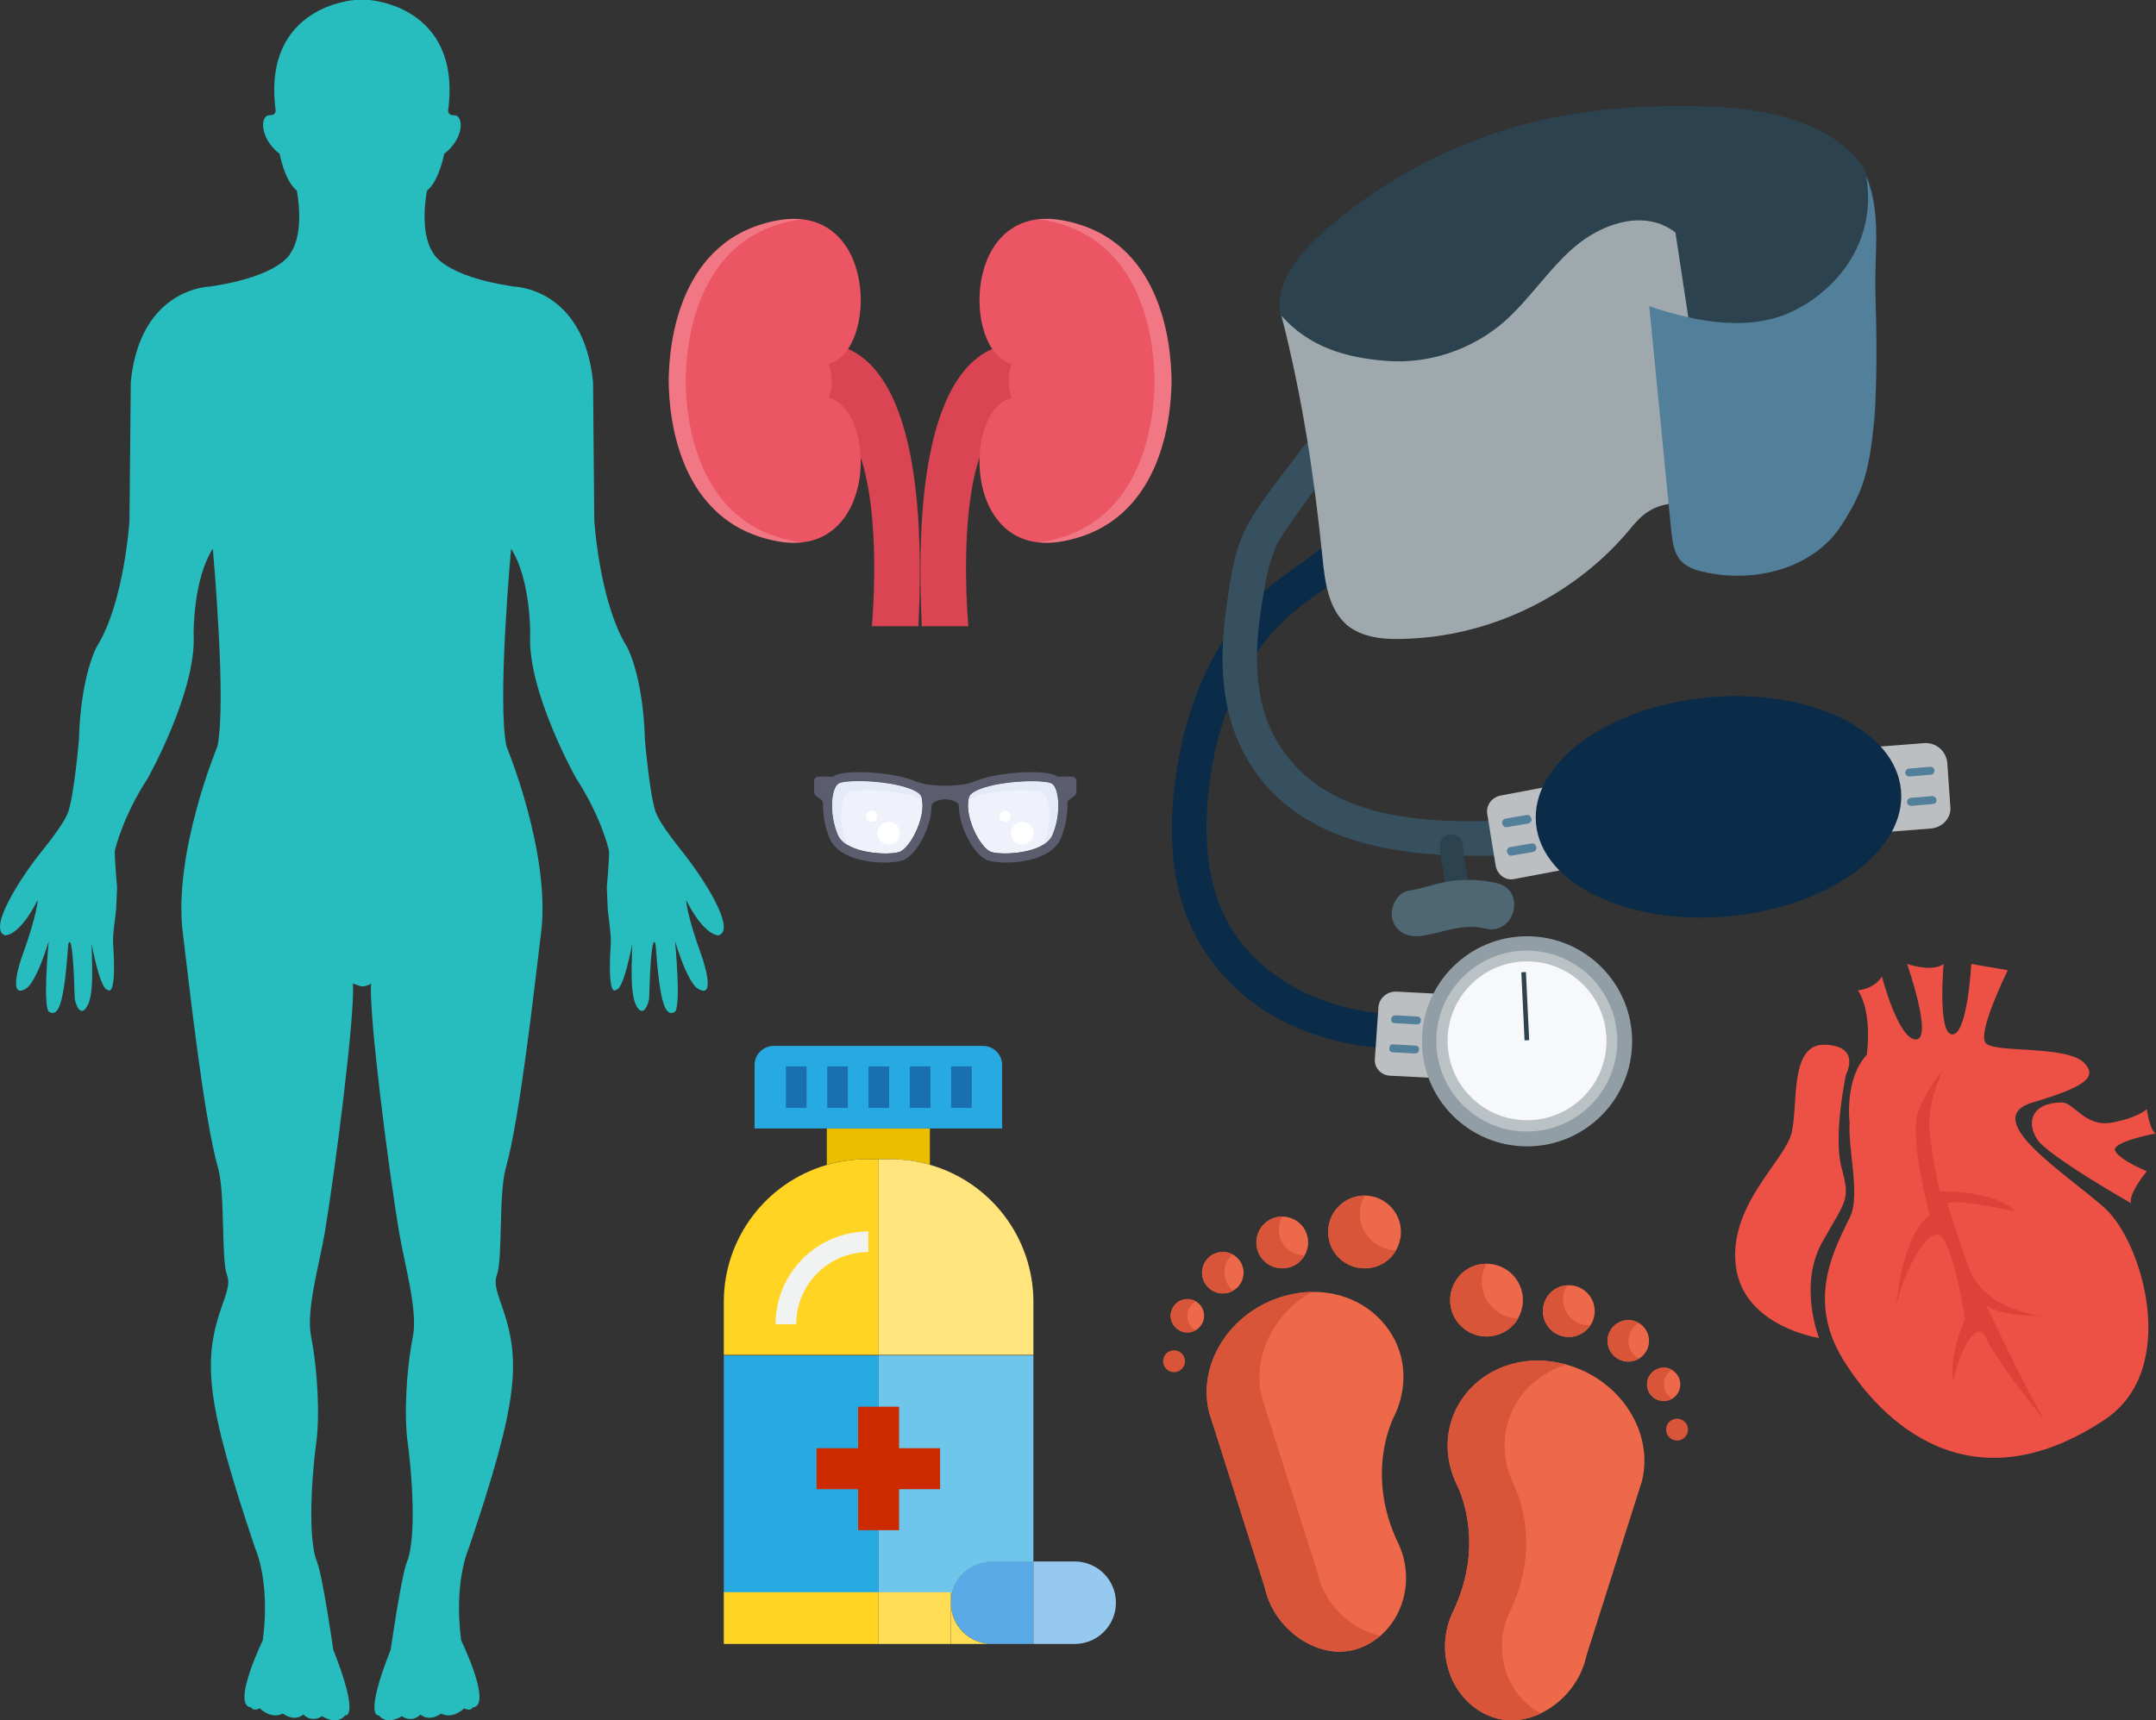 <?xml version="1.0" encoding="UTF-8"?>
<svg width="4206px" height="3357px" viewBox="0 0 4206 3357" version="1.1" xmlns="http://www.w3.org/2000/svg" xmlns:xlink="http://www.w3.org/1999/xlink">
    <rect x="0" y="0" width="4206" height="3357" fill="#333333" stroke="none"/>
    <!-- Generator: Sketch 52.2 (67145) - http://www.bohemiancoding.com/sketch -->
    <title>Complications</title>
    <desc>Created with Sketch.</desc>
    <g id="Page-1" stroke="none" stroke-width="1" fill="none" fill-rule="evenodd">
        <g id="Complications">
            <g id="-" fill="#27BCBD">
                <path d="M723.939,1919.252 C718.993,1977.5 758.527,2285.81 778.929,2406.7 C788.642,2463.972 815.274,2557.283 805.692,2606.827 C792.009,2675.879 788.056,2765.236 795.589,2817.269 C800.339,2848.867 815.291,2994.601 793.897,3047.904 C782.703,3075.856 762.188,3219.102 762.188,3219.102 C708.743,3354.049 738.907,3347.411 738.907,3347.411 C755.452,3367.717 783.793,3349.005 783.793,3349.005 C805.383,3362.77 820.334,3345.735 820.334,3345.735 C838.865,3361.078 860.47,3343.848 860.47,3343.848 C883.752,3355.937 905.341,3333.646 905.341,3333.646 C918.714,3340.382 921.984,3331.873 921.984,3331.873 C962.104,3329.302 899.598,3200.895 899.598,3200.895 C884.63,3085.57 914.452,3021.383 914.452,3021.383 C1012.132,2731.686 1017.094,2654.808 978.048,2545.633 C967.05,2514.117 964.268,2501.638 969.328,2487.954 C981.025,2456.373 972.5,2329.35 986.769,2278.911 C1014.296,2181.63 1041.449,1934.92 1055.604,1819.806 C1074.622,1664.749 988.233,1456.844 988.233,1456.844 C969.312,1372.238 997.051,1070.794 997.051,1070.794 C1035.788,1131.076 1034.307,1237.485 1034.307,1237.485 C1028.158,1349.085 1124.455,1519.648 1124.455,1519.648 C1170.725,1590.132 1188.247,1657.004 1188.247,1661.966 C1188.247,1682.272 1183.805,1731.425 1183.805,1731.425 L1185.579,1774.233 C1186.376,1785.134 1192.509,1822.67 1191.517,1840.812 C1184.293,1952.46 1202.027,1931.455 1202.027,1931.455 C1216.995,1931.455 1233.443,1841.609 1233.443,1841.609 C1233.443,1864.778 1227.781,1934.139 1240.276,1960.302 C1255.227,1991.509 1266.225,1954.949 1266.421,1947.611 C1270.374,1805.456 1278.915,1842.699 1278.915,1842.699 C1287.229,1958.024 1297.446,1984.073 1315.765,1975.06 C1329.643,1968.437 1316.953,1836.663 1316.953,1836.663 C1340.722,1914.94 1358.749,1927.403 1358.749,1927.403 C1397.974,1954.949 1373.716,1878.868 1368.266,1863.802 C1339.242,1783.751 1338.347,1756.01 1338.347,1756.01 C1374.611,1827.942 1401.943,1825.273 1401.943,1825.273 C1437.313,1813.982 1371.032,1712.128 1332.197,1663.333 C1312.381,1638.472 1286.822,1605.182 1279.404,1585.414 C1267.315,1551.929 1258.188,1444.283 1258.188,1444.283 C1254.528,1317.26 1223.128,1262.086 1223.128,1262.086 C1169.44,1176.146 1159.336,1015.832 1159.336,1015.832 L1156.961,745.173 C1138.138,560.551 1002.11,559.217 1002.11,559.217 C864.619,538.749 845.486,494.33 845.486,494.33 C816.364,452.417 833.008,372.074 833.008,372.074 C857.168,352.419 866.49,300.24 866.49,300.24 C906.61,269.472 904.641,224.452 886.111,224.94 C871.241,225.33 874.608,213.013 874.608,213.013 C899.696,10.348 719.79,0 719.79,0 L692.328,0 C692.328,0 512.341,10.348 537.396,212.965 C537.396,212.965 540.763,225.298 525.763,224.891 C507.281,224.403 505.557,269.423 545.53,300.191 C545.53,300.191 554.836,352.354 579.012,372.025 C579.012,372.025 595.656,452.369 566.534,494.281 C566.534,494.281 547.466,538.7 409.91,559.168 C409.91,559.168 273.655,560.502 255.124,745.124 L252.554,1015.783 C252.554,1015.783 242.646,1176.097 188.746,1262.037 C188.746,1262.037 157.492,1317.227 153.881,1444.235 C153.881,1444.235 144.721,1551.88 132.682,1585.365 C125.344,1605.036 99.802,1638.325 79.823,1663.284 C40.647,1711.982 -25.195,1813.624 10.028,1825.224 C10.028,1825.224 37.507,1827.893 73.624,1755.961 C73.624,1755.961 72.876,1783.507 43.901,1863.753 C38.206,1878.624 13.981,1954.705 53.223,1927.354 C53.223,1927.354 71.396,1914.875 95.018,1836.614 C95.018,1836.614 82.345,1968.389 96.45,1975.011 C114.883,1984.041 124.938,1957.975 133.251,1842.65 C133.251,1842.65 141.776,1805.407 145.73,1947.562 C145.925,1954.9 156.679,1991.46 171.695,1960.253 C184.369,1934.09 178.675,1864.843 178.675,1841.56 C178.675,1841.56 194.928,1931.406 210.123,1931.406 C210.123,1931.406 228.003,1952.411 220.666,1840.763 C219.478,1822.524 225.872,1785.085 226.669,1774.184 L228.394,1731.376 C228.394,1731.376 223.936,1682.337 223.936,1661.917 C223.936,1656.857 241.474,1590.083 287.728,1519.599 C287.728,1519.599 383.928,1348.954 377.729,1237.436 C377.729,1237.436 376.395,1131.027 415.132,1070.745 C415.132,1070.745 442.627,1372.172 423.999,1456.795 C423.999,1456.795 337.463,1664.7 356.547,1819.758 C370.603,1935.181 397.708,2181.565 425.301,2278.862 C439.715,2329.203 431.19,2456.194 442.741,2487.906 C447.947,2501.687 445.214,2514.378 434.021,2545.585 C395.186,2654.76 400.132,2731.654 497.813,3021.334 C497.813,3021.334 527.878,3085.521 512.683,3200.846 C512.683,3200.846 450.274,3329.253 490.247,3331.824 C490.247,3331.824 493.371,3340.333 506.891,3333.597 C506.891,3333.597 528.48,3355.888 551.81,3343.799 C551.81,3343.799 573.416,3361.046 591.881,3345.686 C591.881,3345.686 606.686,3362.721 628.276,3348.957 C628.276,3348.957 656.617,3368.074 673.455,3347.362 C673.455,3347.362 703.374,3354 650.109,3219.053 C650.109,3219.053 629.707,3075.986 618.465,3047.855 C597.022,2994.569 612.169,2848.525 616.741,2817.22 C624.111,2764.895 620.157,2675.749 606.686,2606.778 C596.827,2557.348 623.525,2464.021 633.384,2406.651 C653.639,2285.875 693.336,1977.549 688.374,1919.203 L704.774,1924.963 C716.52,1924.995 723.939,1919.252 723.939,1919.252 Z" id="Shape"></path>
            </g>
            <g id="heart-(1)" transform="translate(3385, 1881)">
                <g id="Group">
                    <path d="M721.074,476.456 C647.372,410.117 472.976,302.031 581.05,270.088 C689.135,238.155 704.826,219.101 681.765,193.948 C648.981,158.182 507.358,174.422 489.094,154.81 C470.831,135.185 531.918,12.275 531.918,12.275 L460.679,0 C460.679,0 453.31,137.565 423.833,137.565 C394.357,137.565 406.643,0 406.643,0 C384.524,17.192 335.405,0 335.405,0 C335.405,0 386.988,147.386 352.595,147.386 C318.212,147.386 286.283,24.562 286.283,24.562 C271.533,49.125 239.474,51.578 239.474,51.578 C268.821,95.798 256.807,177.326 256.807,177.326 C212.604,224.458 223.289,309.59 223.289,309.59 L223.475,309.613 C219.139,355.279 244.225,450.308 224.877,491.978 C197.842,550.148 136.449,650.876 210.138,771.247 C283.827,891.617 457.173,1064.533 721.072,889.176 C868.404,791.271 794.766,542.785 721.074,476.456 Z" id="Shape" fill="#ED5145"></path>
                    <path d="M216.363,215.435 C216.363,215.435 246.481,160.163 175.248,157.699 C103.995,155.246 124.212,277.872 109.493,331.941 C94.73,385.986 -13.354,471.979 1.376,589.895 C16.139,707.823 163.543,729.934 163.543,729.934 C163.543,729.934 122.998,626.966 169.677,543.439 C216.365,459.9 224.963,462.145 207.757,398.274 C190.561,334.382 216.363,215.435 216.363,215.435 Z" id="Shape" fill="#ED5145"></path>
                    <path d="M636.696,270.231 C661.046,269.912 682.551,319.406 734.965,309.574 C787.357,299.733 803.047,283.348 803.047,283.348 C803.047,283.348 808.653,324.334 820.126,330.878 C820.126,330.878 731.68,347.273 741.512,365.3 C751.345,383.318 803.047,404.621 803.047,404.621 C803.047,404.621 766.06,449.161 772.621,467.046 C772.621,467.046 610.509,375.109 589.223,342.329 C567.937,309.574 577.671,271.031 636.696,270.231 Z" id="Shape" fill="#ED5145"></path>
                    <path d="M595.631,876.316 C626.982,923.367 510.051,776.641 488.999,729.428 C467.926,682.214 426.175,787.868 426.175,817.328 C426.175,817.328 413.905,770.649 448.298,694.5 C448.298,694.5 433.563,583.928 406.537,537.249 C379.542,490.57 313.228,633.069 313.228,682.201 C313.228,682.201 320.596,532.322 379.542,490.563 C379.542,490.563 337.801,335.778 357.442,286.635 C377.079,237.505 406.537,205.556 406.537,205.556 C406.537,205.556 372.164,269.439 379.542,330.858 C386.91,392.277 399.193,443.764 399.193,443.764 C399.193,443.764 509.687,441.42 546.535,483.181 C546.535,483.181 436.008,458.112 413.918,466.972 C413.918,466.972 431.116,522.512 454.432,588.836 C477.759,655.172 541.61,677.284 595.634,687.119 C595.634,687.119 512.516,687.119 489.001,664.995 C489.001,665.018 575.993,846.834 595.631,876.316 Z" id="Shape" fill="#DD423A"></path>
                </g>
            </g>
            <g id="medicine" transform="translate(1412, 2041)">
                <path d="M324.617,220.933 C350.803,220.977 376.864,224.698 402,232 L402,161 L201,161 L201,232 C226.136,224.698 252.188,220.977 278.383,220.933 L324.617,220.933 Z" id="Shape" fill="#EBBF00"></path>
                <path d="M543,161 L543,37.269 C543,16.689 526.311,0 505.73,0 L97.189,0 C76.636,0.045 60,16.715 60,37.269 L60,161 L543,161 Z" id="Shape" fill="#27AAE1"></path>
                <path d="M443,1086.504 C443,1130.96 479.04,1167 523.496,1167 L604,1167 L604,1006 L523.496,1006 C479.04,1006 443,1042.04 443,1086.504 Z" id="Shape" fill="#5AAAE7"></path>
                <path d="M684.496,1167 C728.96,1167 765,1130.96 765,1086.504 C765,1042.04 728.96,1006 684.496,1006 L604,1006 L604,1167 L684.496,1167 Z" id="Shape" fill="#96C9EF"></path>
                <path d="M302,221 L278.845,221 C252.617,221.044 226.513,224.79 201.336,232.139 C82.088,266.569 0.009,375.581 0,499.54 L0,603 L302,603 L302,221 Z M120.798,542.68 C120.896,453.89 192.953,381.942 281.865,381.836 C192.953,381.942 120.896,453.89 120.798,542.68 Z" id="Shape" fill="#FFD422" fill-rule="nonzero"></path>
                <path d="M402.664,232.139 C377.487,224.79 351.383,221.044 325.155,221 L302,221 L302,603 L604,603 L604,499.46 C603.955,375.528 521.885,266.56 402.664,232.139 Z" id="Shape" fill="#FFE57B"></path>
                <polygon id="Shape" fill="#27AAE1" points="302 946.219 302 825.43 181.202 825.43 302 825.43 302 604 0 604 0 1067 302 1067"></polygon>
                <path d="M503.007,1167 L523,1167 C478.818,1167 443,1131.182 443,1087 L443,1167 L503.007,1167 Z" id="Shape" fill="#FFDE55"></path>
                <path d="M302,704.622 L302,1066.874 L442.933,1066.874 L442.933,1087 C442.933,1042.536 478.988,1006.496 523.462,1006.496 L604,1006.496 L604,604 L302,604 L302,704.622 Z" id="Shape" fill="#6FC6EB"></path>
                <polygon id="Shape" fill="#FFD422" points="0 1066 302 1066 302 1167 0 1167"></polygon>
                <polygon id="Shape" fill="#FFDE55" points="302 1066 302 1167 443 1167 443 1066"></polygon>
                <path d="M141.224,543 L101,543 C101.125,443.084 182.089,362.116 282,362 L282,402.217 C204.293,402.306 141.313,465.289 141.224,543 Z" id="Shape" fill="#F1F2F2"></path>
                <g id="Group" transform="translate(121, 40)" fill="#1A6FB0">
                    <polygon id="Shape" points="0.207 0.004 40.484 0.004 40.484 80.919 0.207 80.919"></polygon>
                    <polygon id="Shape" points="80.762 0.004 121.031 0.004 121.031 80.919 80.762 80.919"></polygon>
                    <polygon id="Shape" points="161.308 0.004 201.586 0.004 201.586 80.919 161.308 80.919"></polygon>
                    <polygon id="Shape" points="241.864 0.004 282.133 0.004 282.133 80.919 241.864 80.919"></polygon>
                    <polygon id="Shape" points="322.41 0.004 362.688 0.004 362.688 80.919 322.41 80.919"></polygon>
                </g>
                <polygon id="Shape" fill="#CD2A00" points="262 704 342 704 342 945 262 945"></polygon>
                <polygon id="Shape" fill="#CD2A00" points="181 785 422 785 422 865 181 865"></polygon>
            </g>
            <g id="blood-pressure-gauge-(1)" transform="translate(2286, 207)">
                <path d="M1481.674,1409.67 L1375.164,1418 L1362,1251.39 L1468.509,1243.06 C1491.247,1241.87 1510.395,1258.531 1512.789,1281.142 L1518.772,1366.827 C1521.166,1388.248 1504.411,1407.289 1481.674,1409.67 Z" id="Shape" fill="#BCBFC2"></path>
                <path d="M314.391,843.808 C269.181,884.328 214.454,914.123 170.435,955.836 C133.553,991.59 101.431,1035.686 77.636,1082.166 C27.668,1177.509 5.064,1284.77 0.305,1390.839 C-3.264,1507.635 24.099,1614.896 105,1701.896 C182.332,1785.322 290.596,1827.034 402.43,1837.761 C446.45,1842.528 445.26,1774.596 402.43,1769.828 C302.493,1759.102 204.936,1716.198 139.502,1637.54 C71.688,1554.114 62.17,1452.812 70.498,1349.127 C78.826,1259.742 102.621,1169.166 149.02,1092.892 C172.814,1052.371 202.557,1016.617 238.249,986.822 C277.509,953.452 323.908,927.233 361.979,892.671 C395.292,862.876 346.513,815.205 314.391,843.808 Z" id="Shape" fill="#0B2C48"></path>
                <path d="M256.071,665.064 C219.156,716.326 175.097,766.395 145.327,822.425 C121.511,867.726 114.366,922.564 107.221,972.633 C92.932,1071.58 92.932,1176.487 142.945,1267.089 C253.689,1468.558 512.092,1470.942 710.955,1459.021 C755.015,1456.637 755.015,1388.686 710.955,1391.07 C537.099,1400.607 298.94,1411.336 201.294,1232.517 C156.044,1150.26 161.998,1050.121 177.478,960.712 C184.623,916.603 191.768,873.687 216.775,835.539 C247.735,789.046 281.078,744.937 314.42,699.636 C340.617,663.872 282.268,629.301 256.071,665.064 Z" id="Shape" fill="#36505F"></path>
                <path d="M464.618,674.804 C428.855,661.69 399.052,639.037 369.25,616.385 C344.215,597.309 320.373,578.233 298.916,555.581 C276.266,530.544 259.576,501.93 241.695,474.509 C229.774,454.241 216.66,432.781 211.892,408.936 C199.971,346.94 246.463,289.713 292.955,247.985 C425.278,129.953 592.173,48.882 767.412,17.884 C842.514,4.769 917.617,0 993.911,0 C1084.511,0 1178.687,5.961 1260.942,46.497 C1295.513,63.188 1327.7,87.033 1347.966,119.223 C1373,160.952 1373,212.218 1373,261.099 C1373,379.13 1373,498.354 1373,616.385 C1300.282,591.348 1225.179,573.465 1148.885,565.119 C1104.777,560.35 1059.477,557.965 1015.369,565.119 C946.227,575.849 883.046,609.232 817.48,634.268 C753.107,658.113 686.349,674.804 617.207,683.15 C565.947,691.496 513.494,692.688 464.618,674.804 Z" id="Shape" fill="#2C424F"></path>
                <path d="M982.549,246.981 C978.975,243.404 974.208,241.019 970.634,238.635 C912.248,204.059 835.989,231.481 784.752,275.595 C733.515,319.708 696.577,379.321 645.341,423.435 C583.38,475.894 501.163,503.316 420.138,497.355 C339.113,491.393 267.62,469.933 214,409.128 C254.513,568.89 277.152,716.73 293.834,880.069 C298.6,928.952 305.749,982.603 342.687,1013.602 C371.285,1036.255 410.606,1041.024 446.352,1039.832 C613.169,1037.447 776.411,961.143 886.034,834.763 C900.332,818.072 913.439,800.188 932.504,789.458 C968.251,767.997 1014.721,772.766 1052.851,790.65 C1055.234,779.92 1057.617,767.997 1060,757.267 L982.549,246.981 Z" id="Shape" fill="#9EA8AD"></path>
                <g id="Group" transform="translate(931, 136)" fill="#527F99">
                    <path d="M375.823,681.264 C397.272,647.891 413.955,616.903 423.488,578.763 C434.213,537.047 438.98,486.988 441.363,444.081 C444.938,371.376 443.746,295.096 441.363,222.392 C440.171,146.112 453.279,73.408 423.488,0.703 C443.746,113.932 381.781,209.282 292.408,258.148 C205.418,307.015 95.788,286.753 0.457,254.573 C14.756,401.173 29.056,546.582 43.356,693.183 C45.739,713.444 48.122,734.898 61.23,750.393 C73.147,763.503 89.83,769.463 106.512,773.038 C205.418,795.684 321.007,767.079 375.823,681.264 Z" id="Shape"></path>
                    <path d="M549.802,1168.741 L508.095,1172.316 C503.328,1172.316 499.753,1168.741 499.753,1165.165 C499.753,1160.397 503.328,1156.822 506.903,1156.822 L548.61,1153.246 C553.377,1153.246 556.952,1156.822 556.952,1160.397 C556.952,1163.973 554.568,1168.741 549.802,1168.741 Z" id="Shape"></path>
                    <path d="M553.377,1225.951 L511.67,1229.526 C506.903,1229.526 503.328,1225.951 503.328,1222.375 C503.328,1217.607 506.903,1214.032 510.478,1214.032 L552.185,1210.456 C556.952,1210.456 560.527,1214.032 560.527,1217.607 C561.718,1222.375 558.143,1225.951 553.377,1225.951 Z" id="Shape"></path>
                </g>
                <path d="M641.551,1345.41 L754.779,1324 L781,1486.955 L667.772,1508.365 C651.086,1511.933 635.592,1500.039 632.016,1483.386 L615.33,1381.094 C612.946,1364.441 623.673,1348.978 641.551,1345.41 Z" id="Shape" fill="#BCBFC2"></path>
                <g id="Group" transform="translate(644, 1383)" fill="#527F99">
                    <path d="M15.924,63.029 L57.549,55.943 C62.307,54.762 65.875,58.305 67.064,63.029 C68.253,67.752 64.685,71.295 61.117,72.476 L19.491,79.562 C14.734,80.743 11.166,77.2 9.977,72.476 C8.788,67.752 11.166,64.21 15.924,63.029 Z" id="Shape"></path>
                    <path d="M6.409,7.524 L48.035,0.438 C52.792,-0.743 56.36,2.8 57.549,7.524 C58.739,12.248 55.171,15.79 51.603,16.971 L9.977,24.057 C5.22,25.238 1.652,21.695 0.463,16.971 C-0.727,12.248 2.841,8.705 6.409,7.524 Z" id="Shape"></path>
                </g>
                <ellipse id="Oval" fill="#0B2C48" transform="translate(1066.5, 1367.5) rotate(-95.227) translate(-1066.5, -1367.5) " cx="1066.5" cy="1367.5" rx="214.5" ry="357.5"></ellipse>
                <path d="M523,1443.327 C523,1461.189 527.764,1477.86 530.146,1494.531 C532.528,1512.393 532.528,1530.255 533.719,1548.117 C534.91,1576.696 580.168,1577.887 578.977,1548.117 C577.786,1530.255 577.786,1512.393 575.404,1494.531 C573.022,1477.86 568.258,1459.998 568.258,1443.327 C568.258,1413.558 523,1413.558 523,1443.327 Z" id="Shape" fill="#2C424F"></path>
                <path d="M486.332,1619.277 C529.212,1613.315 566.136,1594.235 611.399,1604.967 C668.572,1619.277 692.394,1531.033 635.221,1516.723 C605.443,1509.569 576.856,1508.376 547.079,1511.953 C518.492,1515.531 491.097,1526.263 462.51,1531.033 C438.688,1534.611 424.394,1565.615 430.35,1587.08 C437.497,1613.315 462.51,1622.855 486.332,1619.277 Z" id="Shape" fill="#4F6673"></path>
                <path d="M436.804,1728 L553,1733.944 L541.021,1898 L424.825,1892.056 C408.055,1890.867 394.878,1876.601 396.076,1859.958 L403.263,1756.531 C405.659,1739.888 420.034,1728 436.804,1728 Z" id="Shape" fill="#BCBFC2"></path>
                <g id="Group" transform="translate(424, 1774)" fill="#527F99">
                    <path d="M8.891,57.041 L50.946,59.408 C55.752,59.408 59.357,62.959 58.155,67.694 C58.155,72.429 54.55,74.796 49.744,74.796 L7.69,72.429 C2.884,72.429 -0.721,68.878 0.481,64.143 C0.481,59.408 4.085,55.857 8.891,57.041 Z" id="Shape"></path>
                    <path d="M12.496,0.224 L54.55,2.592 C59.357,2.592 62.961,6.143 61.76,10.878 C61.76,15.612 58.155,17.98 53.349,17.98 L11.295,15.612 C6.488,15.612 2.884,12.061 4.085,7.327 C4.085,3.776 7.69,0.224 12.496,0.224 Z" id="Shape"></path>
                </g>
                <circle id="Oval" fill="#929EA5" cx="693" cy="1825" r="205"></circle>
                <circle id="Oval" fill="#BBC2C6" cx="692.5" cy="1824.5" r="176.5"></circle>
                <circle id="Oval" fill="#F7F8F9" cx="693" cy="1824" r="155"></circle>
                <rect id="Rectangle-path" fill="#2C424F" transform="translate(689.5, 1756.5) rotate(-92.722) translate(-689.5, -1756.5) " x="623" y="1752" width="133" height="9"></rect>
            </g>
            <g id="footprint" transform="translate(2269, 2333)">
                <path d="M790.007,330.842 C634.248,285.185 507.114,424.393 572.607,563.523 C572.607,563.523 633.143,674.072 564.221,814.703 C526.416,897.92 567.167,995.699 648.838,1019.635 C722.041,1041.092 808.461,980.707 825.728,898.392 C825.794,898.184 934.047,557.583 934.098,557.377 C957.795,462.533 893.283,361.112 790.007,330.842 Z" id="Shape" fill="#ED694A"></path>
                <path d="M675.34,814.753 C744.342,674.1 683.737,563.53 683.737,563.53 C635.461,461.08 691.729,358.598 787,329.883 C632.608,287.194 507.625,425.385 572.722,563.53 C572.722,563.53 633.327,674.098 564.325,814.753 C510.305,933.547 618.08,1067.369 737.037,1010.499 C671.003,976.536 641.239,889.748 675.34,814.753 Z" id="Shape" fill="#D8553A"></path>
                <circle id="Oval" fill="#ED694A" cx="631" cy="204" r="71"></circle>
                <path d="M631.322,133 C561.499,133.032 533.256,223.331 591.124,262.654 C624.905,285.61 671.911,275.798 693,239.492 C638.729,239.516 603.704,180.542 631.322,133 Z" id="Shape" fill="#D8553A"></path>
                <circle id="Oval" fill="#ED694A" cx="791.5" cy="225.5" r="50.5"></circle>
                <path d="M788.374,175 C740.525,177.61 723.497,240.145 762.813,267.206 C785.847,283.059 817.522,276.972 833,253.027 C792.637,255.225 765.825,209.908 788.374,175 Z" id="Shape" fill="#D8553A"></path>
                <circle id="Oval" fill="#ED694A" cx="907.5" cy="283.5" r="40.5"></circle>
                <path d="M928,248.6 C893.538,228.746 853.919,265.341 871.176,301.099 C881.227,321.927 907.081,330.517 927.93,318.549 C901.156,303.12 900.875,264.174 928,248.6 Z" id="Shape" fill="#D8553A"></path>
                <circle id="Oval" fill="#ED694A" cx="976.5" cy="368.5" r="32.5"></circle>
                <g id="Group" transform="translate(944, 335)" fill="#D8553A">
                    <path d="M49.14,4.998 C21.498,-10.972 -10.27,18.468 3.566,47.22 C11.35,63.396 30.774,70.198 46.95,62.414 C47.688,62.06 48.384,61.654 49.082,61.252 C27.61,48.846 27.386,17.524 49.14,4.998 Z" id="Shape"></path>
                    <circle id="Oval" cx="58.634" cy="121.71" r="21.366"></circle>
                </g>
                <path d="M233.993,196.842 C389.752,151.185 516.886,290.393 451.393,429.523 C451.393,429.523 390.857,540.072 459.779,680.703 C497.584,763.92 456.833,861.699 375.162,885.635 C301.959,907.092 215.539,846.707 198.272,764.392 C198.206,764.184 89.954,423.583 89.902,423.377 C66.205,328.535 130.717,227.114 233.993,196.842 Z" id="Shape" fill="#ED694A"></path>
                <path d="M301.223,735.539 C301.158,735.331 192.921,394.705 192.869,394.499 C173.024,315.05 215.061,230.997 289.918,188 C271.906,188.358 253.158,191.167 233.97,196.793 C130.707,227.066 66.207,328.497 89.902,423.345 C89.954,423.551 198.188,764.177 198.256,764.385 C215.521,846.704 301.929,907.093 375.121,885.635 C393.685,880.193 410.106,870.902 424,858.864 C367.251,847.842 314.326,798.013 301.223,735.539 Z" id="Shape" fill="#D8553A"></path>
                <circle id="Oval" fill="#ED694A" cx="393" cy="71" r="71"></circle>
                <path d="M383.935,40.826 C382.819,26.026 386.34,11.948 393.267,0 C391.496,0.002 389.718,0.046 387.923,0.18 C348.674,3.122 319.251,37.228 322.204,76.357 C327.458,145.982 420.056,166.8 455,106.523 C418.038,106.561 386.753,78.163 383.935,40.826 Z" id="Shape" fill="#D8553A"></path>
                <circle id="Oval" fill="#ED694A" cx="232.5" cy="91.5" r="50.5"></circle>
                <path d="M232.367,41 C231.116,41.002 229.86,41.032 228.591,41.129 C200.852,43.222 180.056,67.476 182.144,95.306 C185.857,144.787 251.277,159.674 276,116.762 C237.035,116.798 213.177,74.312 232.367,41 Z" id="Shape" fill="#D8553A"></path>
                <circle id="Oval" fill="#ED694A" cx="116.5" cy="150.5" r="40.5"></circle>
                <path d="M136.93,115.452 C116.117,103.496 90.24,112.045 80.176,132.898 C62.919,168.662 102.542,205.252 137,185.401 C118.781,174.94 110.155,130.875 136.93,115.452 Z" id="Shape" fill="#D8553A"></path>
                <circle id="Oval" fill="#ED694A" cx="47.5" cy="234.5" r="32.5"></circle>
                <g id="Group" transform="translate(0, 202)" fill="#D8553A">
                    <path d="M63.364,4.566 C46.714,-5.032 25.934,1.792 17.85,18.598 C4.01,47.358 35.788,76.788 63.424,60.82 C41.672,48.296 41.892,16.972 63.364,4.566 Z" id="Shape"></path>
                    <circle id="Oval" cx="21.366" cy="121.27" r="21.366"></circle>
                </g>
            </g>
            <g id="kidneys" transform="translate(1304, 427)">
                <g id="kidney" transform="translate(736.5, 397.5) scale(-1, 1) translate(-736.5, -397.5) translate(491, 0)">
                    <path d="M253.166,253.619 L270.258,378.417 C438.573,351.559 396.865,794.977 396.865,794.977 L487.664,794.977 C520.39,127.413 253.166,253.619 253.166,253.619 Z" id="Shape" fill="#DA4453"></path>
                    <path d="M312.501,349.205 C312.501,349.205 318.911,335.596 318.28,316.138 C318.911,296.683 312.501,283.046 312.501,283.046 C408.324,258.883 408.324,-32.418 213.28,2.978 C19.715,38.109 1.071,244.157 0.536,316.138 C1.071,388.097 19.715,594.168 213.279,629.298 C408.324,664.696 408.324,373.394 312.501,349.205 Z" id="Shape" fill="#EC5564"></path>
                    <g id="Group" opacity="0.2" fill="#FFFFFF">
                        <path d="M246.443,629.298 C52.879,594.168 34.208,388.097 33.674,316.138 C34.208,244.157 52.879,38.109 246.443,2.98 C251.42,2.082 256.276,1.402 260.985,0.918 C246.613,-0.731 230.736,-0.197 213.28,2.98 C19.715,38.109 1.071,244.157 0.536,316.138 C1.071,388.097 19.715,594.168 213.279,629.298 C230.734,632.477 246.613,633.011 260.984,631.36 C256.274,630.876 251.418,630.196 246.443,629.298 Z" id="Shape"></path>
                    </g>
                </g>
                <g id="kidney">
                    <path d="M253.166,253.619 L270.258,378.417 C438.573,351.559 396.865,794.977 396.865,794.977 L487.664,794.977 C520.39,127.413 253.166,253.619 253.166,253.619 Z" id="Shape" fill="#DA4453"></path>
                    <path d="M312.501,349.205 C312.501,349.205 318.911,335.596 318.28,316.138 C318.911,296.683 312.501,283.046 312.501,283.046 C408.324,258.883 408.324,-32.418 213.28,2.978 C19.715,38.109 1.071,244.157 0.536,316.138 C1.071,388.097 19.715,594.168 213.279,629.298 C408.324,664.696 408.324,373.394 312.501,349.205 Z" id="Shape" fill="#EC5564"></path>
                    <g id="Group" opacity="0.2" fill="#FFFFFF">
                        <path d="M246.443,629.298 C52.879,594.168 34.208,388.097 33.674,316.138 C34.208,244.157 52.879,38.109 246.443,2.98 C251.42,2.082 256.276,1.402 260.985,0.918 C246.613,-0.731 230.736,-0.197 213.28,2.98 C19.715,38.109 1.071,244.157 0.536,316.138 C1.071,388.097 19.715,594.168 213.279,629.298 C230.734,632.477 246.613,633.011 260.984,631.36 C256.274,630.876 251.418,630.196 246.443,629.298 Z" id="Shape"></path>
                    </g>
                </g>
            </g>
            <g id="reading-glasses" transform="translate(1588, 1506)">
                <path d="M303.684,47.136 C304.658,45.028 309.71,37.585 333.934,30.27 C361.244,22.02 397.486,18.417 425.098,18.417 C444.219,18.417 459.192,20.145 464.227,23.249 C477.597,31.486 483.434,80.701 465.132,123.491 C449.555,159.935 367.244,163.595 345.571,156.457 C335.114,152.995 321.062,135.064 311.407,112.845 C300.202,87.075 297.176,61.282 303.684,47.136 Z" id="Shape" fill="#EFF2FA"></path>
                <path d="M447.585,141.088 C465.887,98.3 460.051,49.084 446.68,40.846 C441.645,37.742 426.671,36.014 407.551,36.014 C379.939,36.014 343.698,39.618 316.387,47.867 C310.359,49.687 305.525,51.515 301.638,53.267 C302.165,51.048 302.834,48.982 303.684,47.134 C304.658,45.026 309.71,37.583 333.934,30.268 C361.244,22.018 397.486,18.415 425.098,18.415 C444.219,18.415 459.192,20.143 464.227,23.247 C477.597,31.484 483.434,80.699 465.132,123.489 C461.731,131.445 455.038,137.757 446.602,142.816 C446.9,142.224 447.324,141.698 447.585,141.088 Z" id="Shape" fill="#E4EAF6"></path>
                <path d="M200.698,112.997 C191.043,135.217 176.992,153.148 166.534,156.609 C144.861,163.747 62.552,160.087 46.973,123.643 C28.671,80.855 34.507,31.639 47.878,23.401 C52.913,20.298 67.887,18.569 87.007,18.569 C114.619,18.569 150.86,22.173 178.171,30.422 C202.395,37.737 207.447,45.181 208.421,47.288 C214.931,61.437 211.905,87.23 200.698,112.997 Z" id="Shape" fill="#EFF2FA"></path>
                <path d="M503.172,9.531 L475.104,9.531 C474.528,9.108 473.997,8.591 473.396,8.22 C454.181,-3.617 375.775,-0.84 328.724,13.366 C324.478,14.648 320.555,15.992 316.95,17.401 C308.736,20.614 300.335,23.409 291.607,24.682 C280.592,26.288 268.599,27.186 256,27.186 C243.402,27.186 231.41,26.289 220.394,24.683 C211.665,23.412 203.263,20.616 195.048,17.402 C191.443,15.992 187.521,14.648 183.276,13.367 C136.242,-0.84 57.828,-3.616 38.612,8.216 C38.008,8.588 37.477,9.106 36.898,9.53 L8.828,9.53 C3.953,9.53 0,13.483 0,18.358 L0,38.092 C0,42.307 2.108,46.244 5.614,48.584 L13.778,54.027 C16.325,55.725 17.733,58.579 17.638,61.637 C16.967,83.31 21.204,108.134 30.732,130.426 C46.103,166.37 99.465,177.193 137.706,177.193 C152.396,177.193 164.861,175.598 172.068,173.211 C190.706,167.052 207.439,141.625 216.896,119.879 C224.995,101.245 229.175,83.078 229.386,67.37 C229.427,64.331 230.898,61.56 233.459,59.923 C239.54,56.038 247.364,53.668 255.999,53.668 C264.635,53.668 272.459,56.038 278.539,59.923 C281.1,61.559 282.571,64.33 282.612,67.37 C282.823,83.078 287.003,101.245 295.102,119.879 C304.559,141.625 321.291,167.051 339.93,173.211 C347.137,175.599 359.593,177.193 374.292,177.193 C412.533,177.193 465.896,166.365 481.266,130.426 C490.793,108.133 495.032,83.309 494.361,61.636 C494.266,58.577 495.674,55.724 498.221,54.026 L506.384,48.584 C509.892,46.245 511.998,42.308 511.998,38.092 L511.998,18.358 C512,13.484 508.047,9.531 503.172,9.531 Z M200.698,112.842 C191.043,135.062 176.992,152.993 166.534,156.454 C144.861,163.592 62.552,159.932 46.973,123.488 C28.671,80.7 34.507,31.484 47.878,23.246 C52.913,20.142 67.887,18.414 87.007,18.414 C114.619,18.414 150.86,22.018 178.171,30.267 C202.395,37.582 207.447,45.026 208.421,47.133 C214.931,61.282 211.905,87.075 200.698,112.842 Z M465.026,123.489 C449.449,159.941 367.138,163.584 345.465,156.455 C335.008,152.994 320.956,135.062 311.301,112.843 C300.094,87.075 297.069,61.282 303.577,47.136 C304.551,45.028 309.603,37.585 333.827,30.27 C380.043,16.309 451.81,15.649 464.129,23.253 C477.491,31.485 483.328,80.701 465.026,123.489 Z" id="Shape" fill="#5B5D6E" fill-rule="nonzero"></path>
                <path d="M64.522,141.088 C46.22,98.3 52.056,49.084 65.427,40.846 C70.462,37.742 85.436,36.014 104.556,36.014 C132.168,36.014 168.409,39.618 195.72,47.867 C201.748,49.687 206.582,51.515 210.469,53.267 C209.942,51.048 209.273,48.982 208.423,47.134 C207.449,45.026 202.397,37.583 178.173,30.268 C150.863,22.018 114.621,18.415 87.009,18.415 C67.888,18.415 52.915,20.143 47.88,23.247 C34.51,31.484 28.673,80.699 46.975,123.489 C50.376,131.445 57.069,137.757 65.505,142.816 C65.207,142.224 64.782,141.698 64.522,141.088 Z" id="Shape" fill="#E4EAF6"></path>
                <g id="Group" transform="translate(101, 75)" fill="#FFFFFF">
                    <circle id="Oval" cx="44.655" cy="45.029" r="22.069"></circle>
                    <circle id="Oval" cx="11.519" cy="11.892" r="10.996"></circle>
                    <circle id="Oval" cx="305.069" cy="45.029" r="22.069"></circle>
                    <circle id="Oval" cx="271.921" cy="11.892" r="10.996"></circle>
                </g>
            </g>
        </g>
    </g>
</svg>